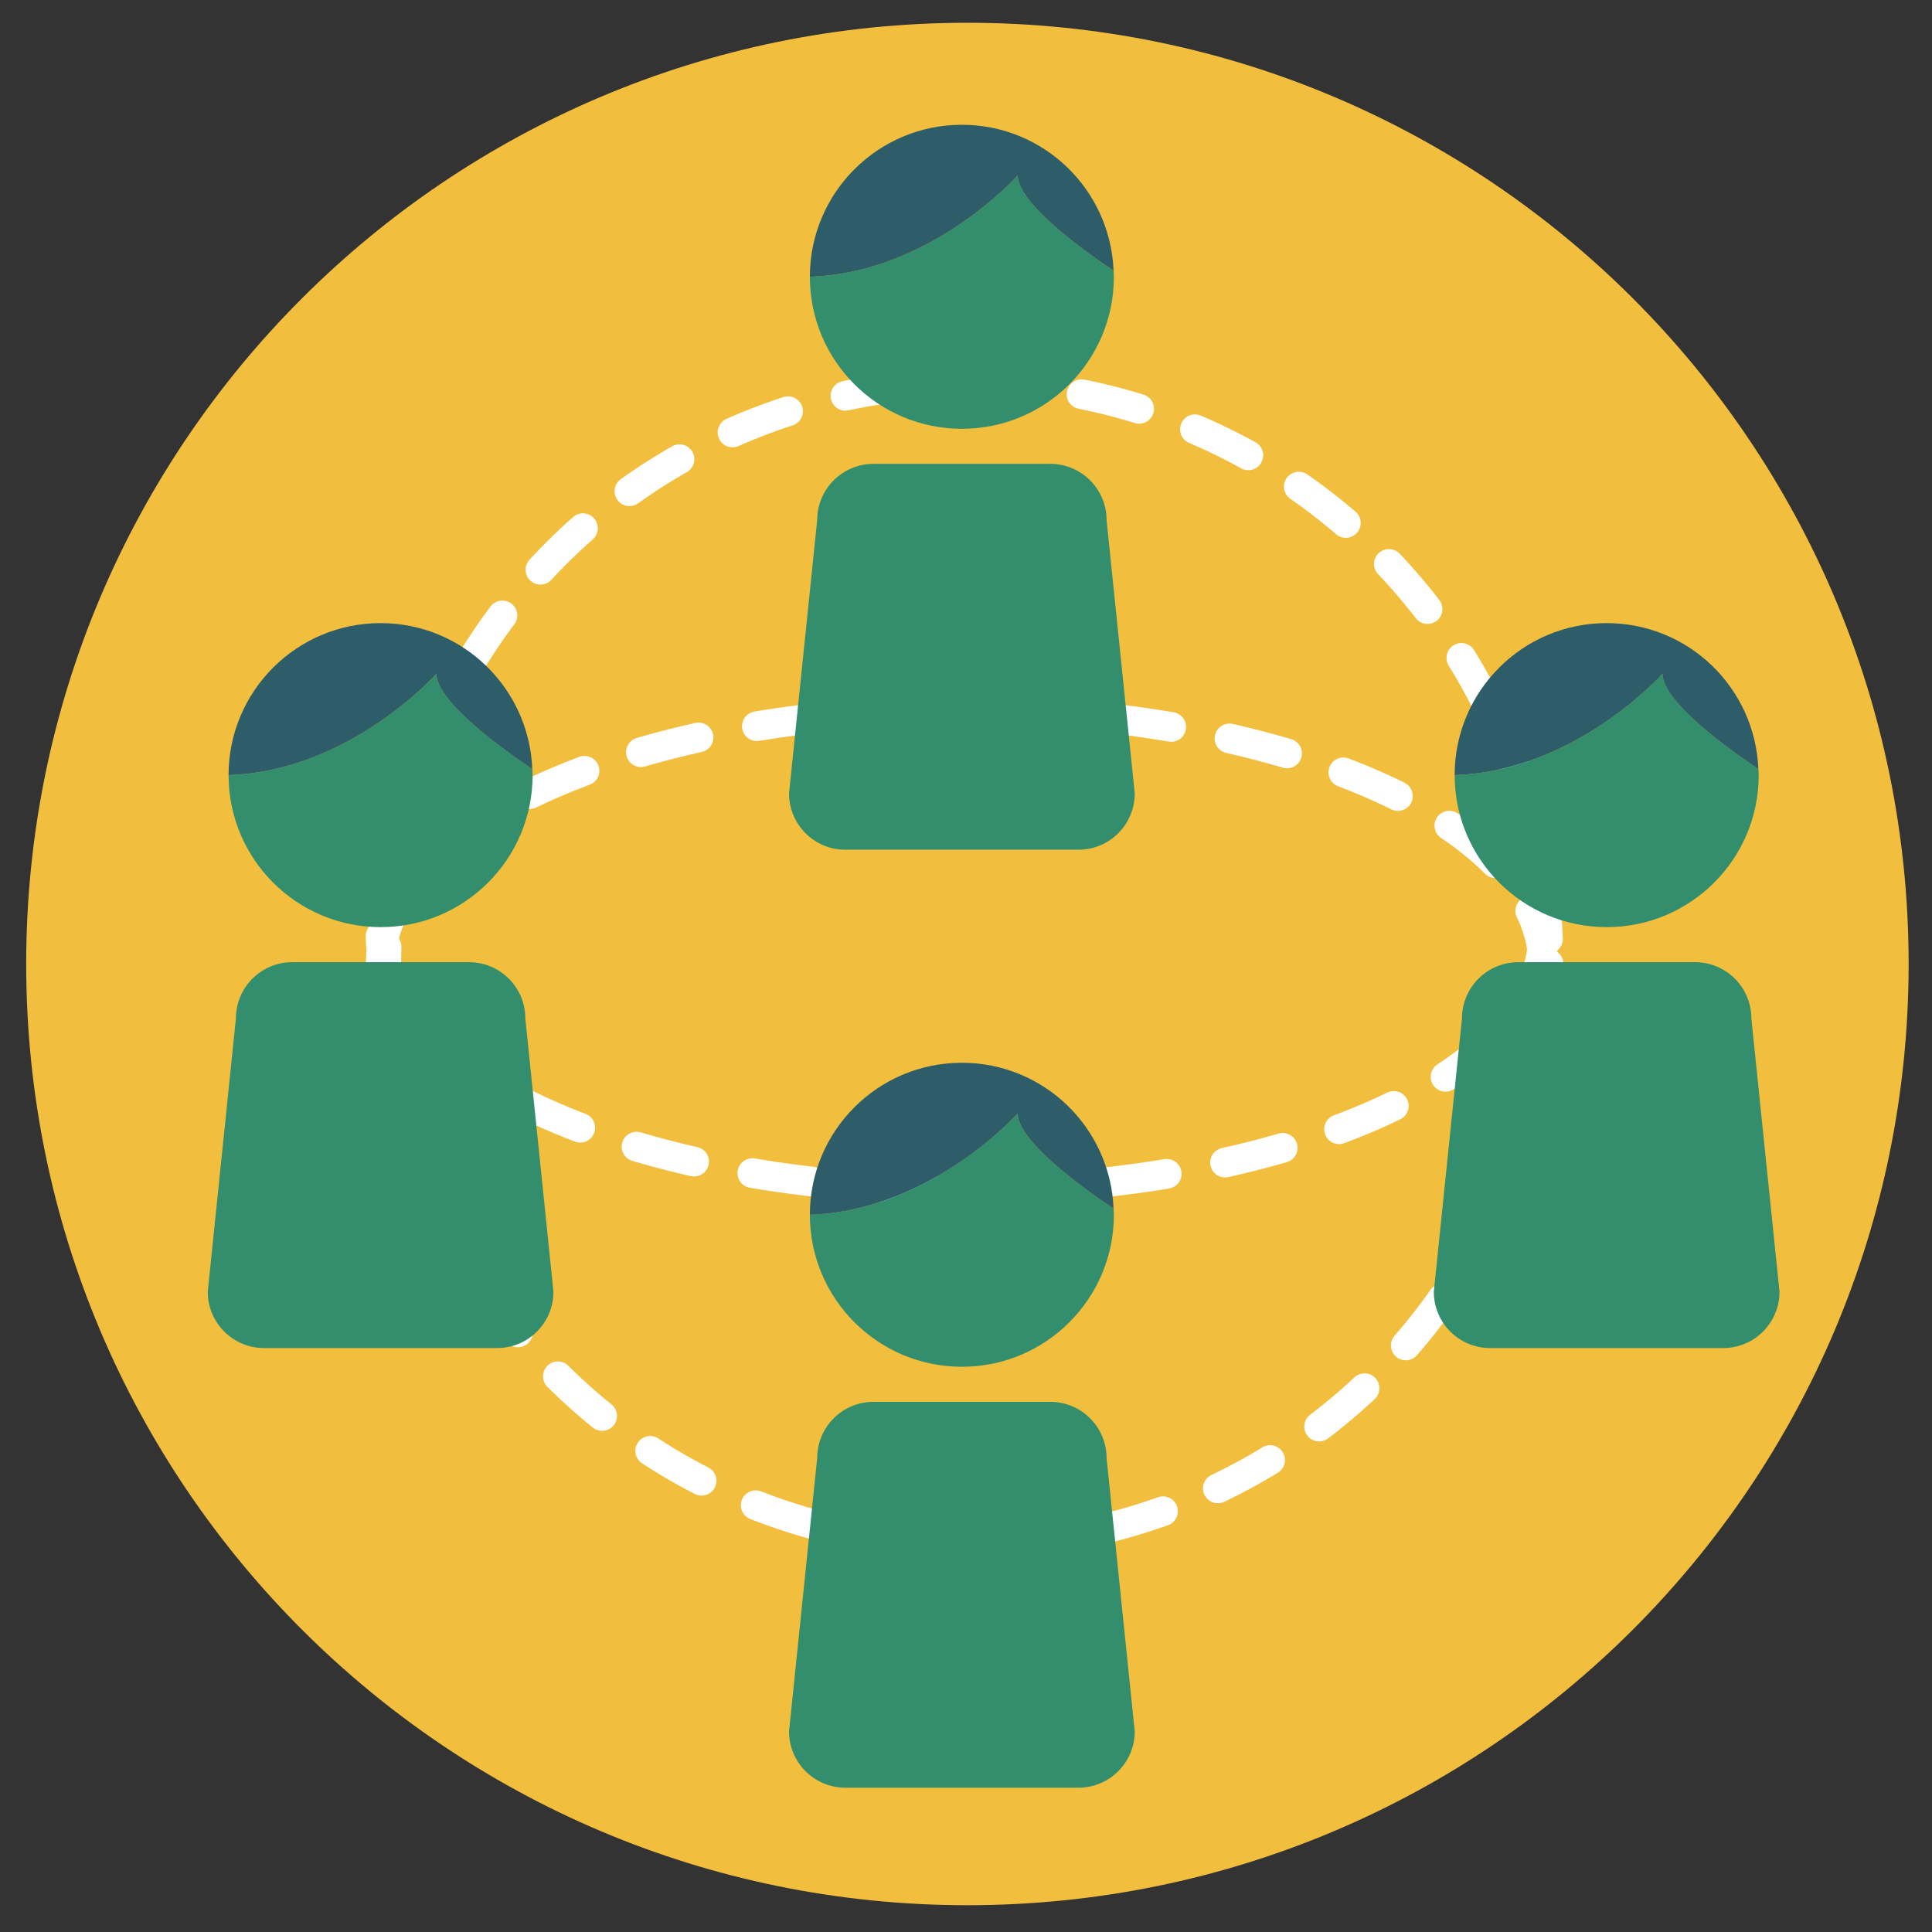 <?xml version="1.0" encoding="utf-8"?>
<!-- Generator: Adobe Illustrator 16.0.0, SVG Export Plug-In . SVG Version: 6.00 Build 0)  -->
<!DOCTYPE svg PUBLIC "-//W3C//DTD SVG 1.1//EN" "http://www.w3.org/Graphics/SVG/1.1/DTD/svg11.dtd">
<svg version="1.1" id="Capa_1" xmlns="http://www.w3.org/2000/svg" xmlns:xlink="http://www.w3.org/1999/xlink" x="0px" y="0px"
	 width="130px" height="130px" viewBox="0 0 130 130" enable-background="new 0 0 130 130" xml:space="preserve">
<rect x="0" y="0" width="130" height="130" fill="#333333" stroke="none"/>
<path fill="#F2BE3E" d="M65.096,1.532c34.977,0,63.332,28.354,63.332,63.334c0,34.977-28.355,63.332-63.332,63.332
	c-34.979,0-63.334-28.355-63.334-63.332C1.761,29.886,30.117,1.532,65.096,1.532"/>
<circle fill="none" stroke="#FFFFFF" stroke-width="2" stroke-linecap="round" stroke-linejoin="round" stroke-miterlimit="10" stroke-dasharray="4" cx="65.094" cy="64.865" r="39.103"/>
<path fill="none" stroke="#FFFFFF" stroke-width="2" stroke-linecap="round" stroke-linejoin="round" stroke-miterlimit="10" stroke-dasharray="4" d="
	M103.816,62.986c0,9.44-17.508,17.094-39.104,17.094c-21.596,0-39.103-7.653-39.103-17.094"/>
<path fill="none" stroke="#FFFFFF" stroke-width="2" stroke-linecap="round" stroke-linejoin="round" stroke-miterlimit="10" stroke-dasharray="4" d="
	M25.62,64.865c0-9.44,17.507-17.094,39.104-17.094c21.596,0,39.103,7.653,39.103,17.094"/>
<g>
	<path fill="#338E6D" d="M76.354,53.387c0,2.093-1.695,3.789-3.789,3.789H56.881c-2.092,0-3.789-1.696-3.789-3.789l1.895-18.386
		c0-2.093,1.696-3.789,3.789-3.789h11.896c2.093,0,3.788,1.696,3.788,3.789L76.354,53.387z"/>
	<path fill="#338E6D" d="M68.48,11.805c0,0-5.832,6.557-13.986,6.815c0,0.001,0,0.003,0,0.003c0,5.649,4.58,10.229,10.229,10.229
		c5.65,0,10.228-4.579,10.228-10.228c0-0.139-0.016-0.274-0.021-0.411C73.197,17.056,68.48,13.731,68.48,11.805z"/>
	<path fill="#2C5D68" d="M64.723,8.396c-5.647,0-10.226,4.577-10.229,10.225c8.154-0.259,13.986-6.815,13.986-6.815
		c0,1.927,4.717,5.251,6.45,6.408C74.713,12.756,70.234,8.396,64.723,8.396z"/>
</g>
<g>
	<path fill="#338E6D" d="M37.24,86.919c0,2.093-1.696,3.789-3.789,3.789H17.768c-2.092,0-3.789-1.696-3.789-3.789l1.895-18.386
		c0-2.093,1.696-3.789,3.789-3.789h11.896c2.092,0,3.789,1.696,3.789,3.789L37.24,86.919z"/>
	<path fill="#338E6D" d="M29.366,45.337c0,0-5.831,6.557-13.985,6.815c0,0.001,0,0.003,0,0.003c0,5.649,4.58,10.229,10.229,10.229
		c5.649,0,10.228-4.579,10.228-10.228c0-0.139-0.015-0.274-0.021-0.411C34.083,50.588,29.366,47.264,29.366,45.337z"/>
	<path fill="#2C5D68" d="M25.609,41.928c-5.647,0-10.226,4.577-10.229,10.225c8.154-0.259,13.985-6.815,13.985-6.815
		c0,1.927,4.717,5.251,6.451,6.408C35.599,46.288,31.12,41.928,25.609,41.928z"/>
</g>
<g>
	<path fill="#338E6D" d="M119.74,86.919c0,2.093-1.696,3.789-3.789,3.789h-15.684c-2.092,0-3.789-1.696-3.789-3.789l1.895-18.386
		c0-2.093,1.696-3.789,3.789-3.789h11.895c2.093,0,3.789,1.696,3.789,3.789L119.74,86.919z"/>
	<path fill="#338E6D" d="M111.866,45.337c0,0-5.831,6.557-13.985,6.815c0,0.001,0,0.003,0,0.003c0,5.649,4.58,10.229,10.229,10.229
		c5.649,0,10.229-4.579,10.229-10.228c0-0.139-0.016-0.274-0.021-0.411C116.583,50.588,111.866,47.264,111.866,45.337z"/>
	<path fill="#2C5D68" d="M108.109,41.928c-5.647,0-10.227,4.577-10.229,10.225c8.154-0.259,13.985-6.815,13.985-6.815
		c0,1.927,4.717,5.251,6.45,6.408C118.1,46.288,113.62,41.928,108.109,41.928z"/>
</g>
<g>
	<path fill="#338E6D" d="M76.354,116.502c0,2.093-1.695,3.789-3.789,3.789H56.881c-2.092,0-3.789-1.696-3.789-3.789l1.895-18.386
		c0-2.093,1.696-3.789,3.789-3.789h11.896c2.093,0,3.788,1.696,3.788,3.789L76.354,116.502z"/>
	<path fill="#338E6D" d="M68.48,74.92c0,0-5.832,6.557-13.986,6.815v0.003c0,5.649,4.58,10.229,10.229,10.229
		c5.65,0,10.228-4.579,10.228-10.228c0-0.139-0.016-0.274-0.021-0.411C73.197,80.171,68.48,76.847,68.48,74.92z"/>
	<path fill="#2C5D68" d="M64.723,71.511c-5.647,0-10.226,4.577-10.229,10.225c8.154-0.259,13.986-6.815,13.986-6.815
		c0,1.927,4.717,5.251,6.45,6.408C74.713,75.871,70.234,71.511,64.723,71.511z"/>
</g>
</svg>
